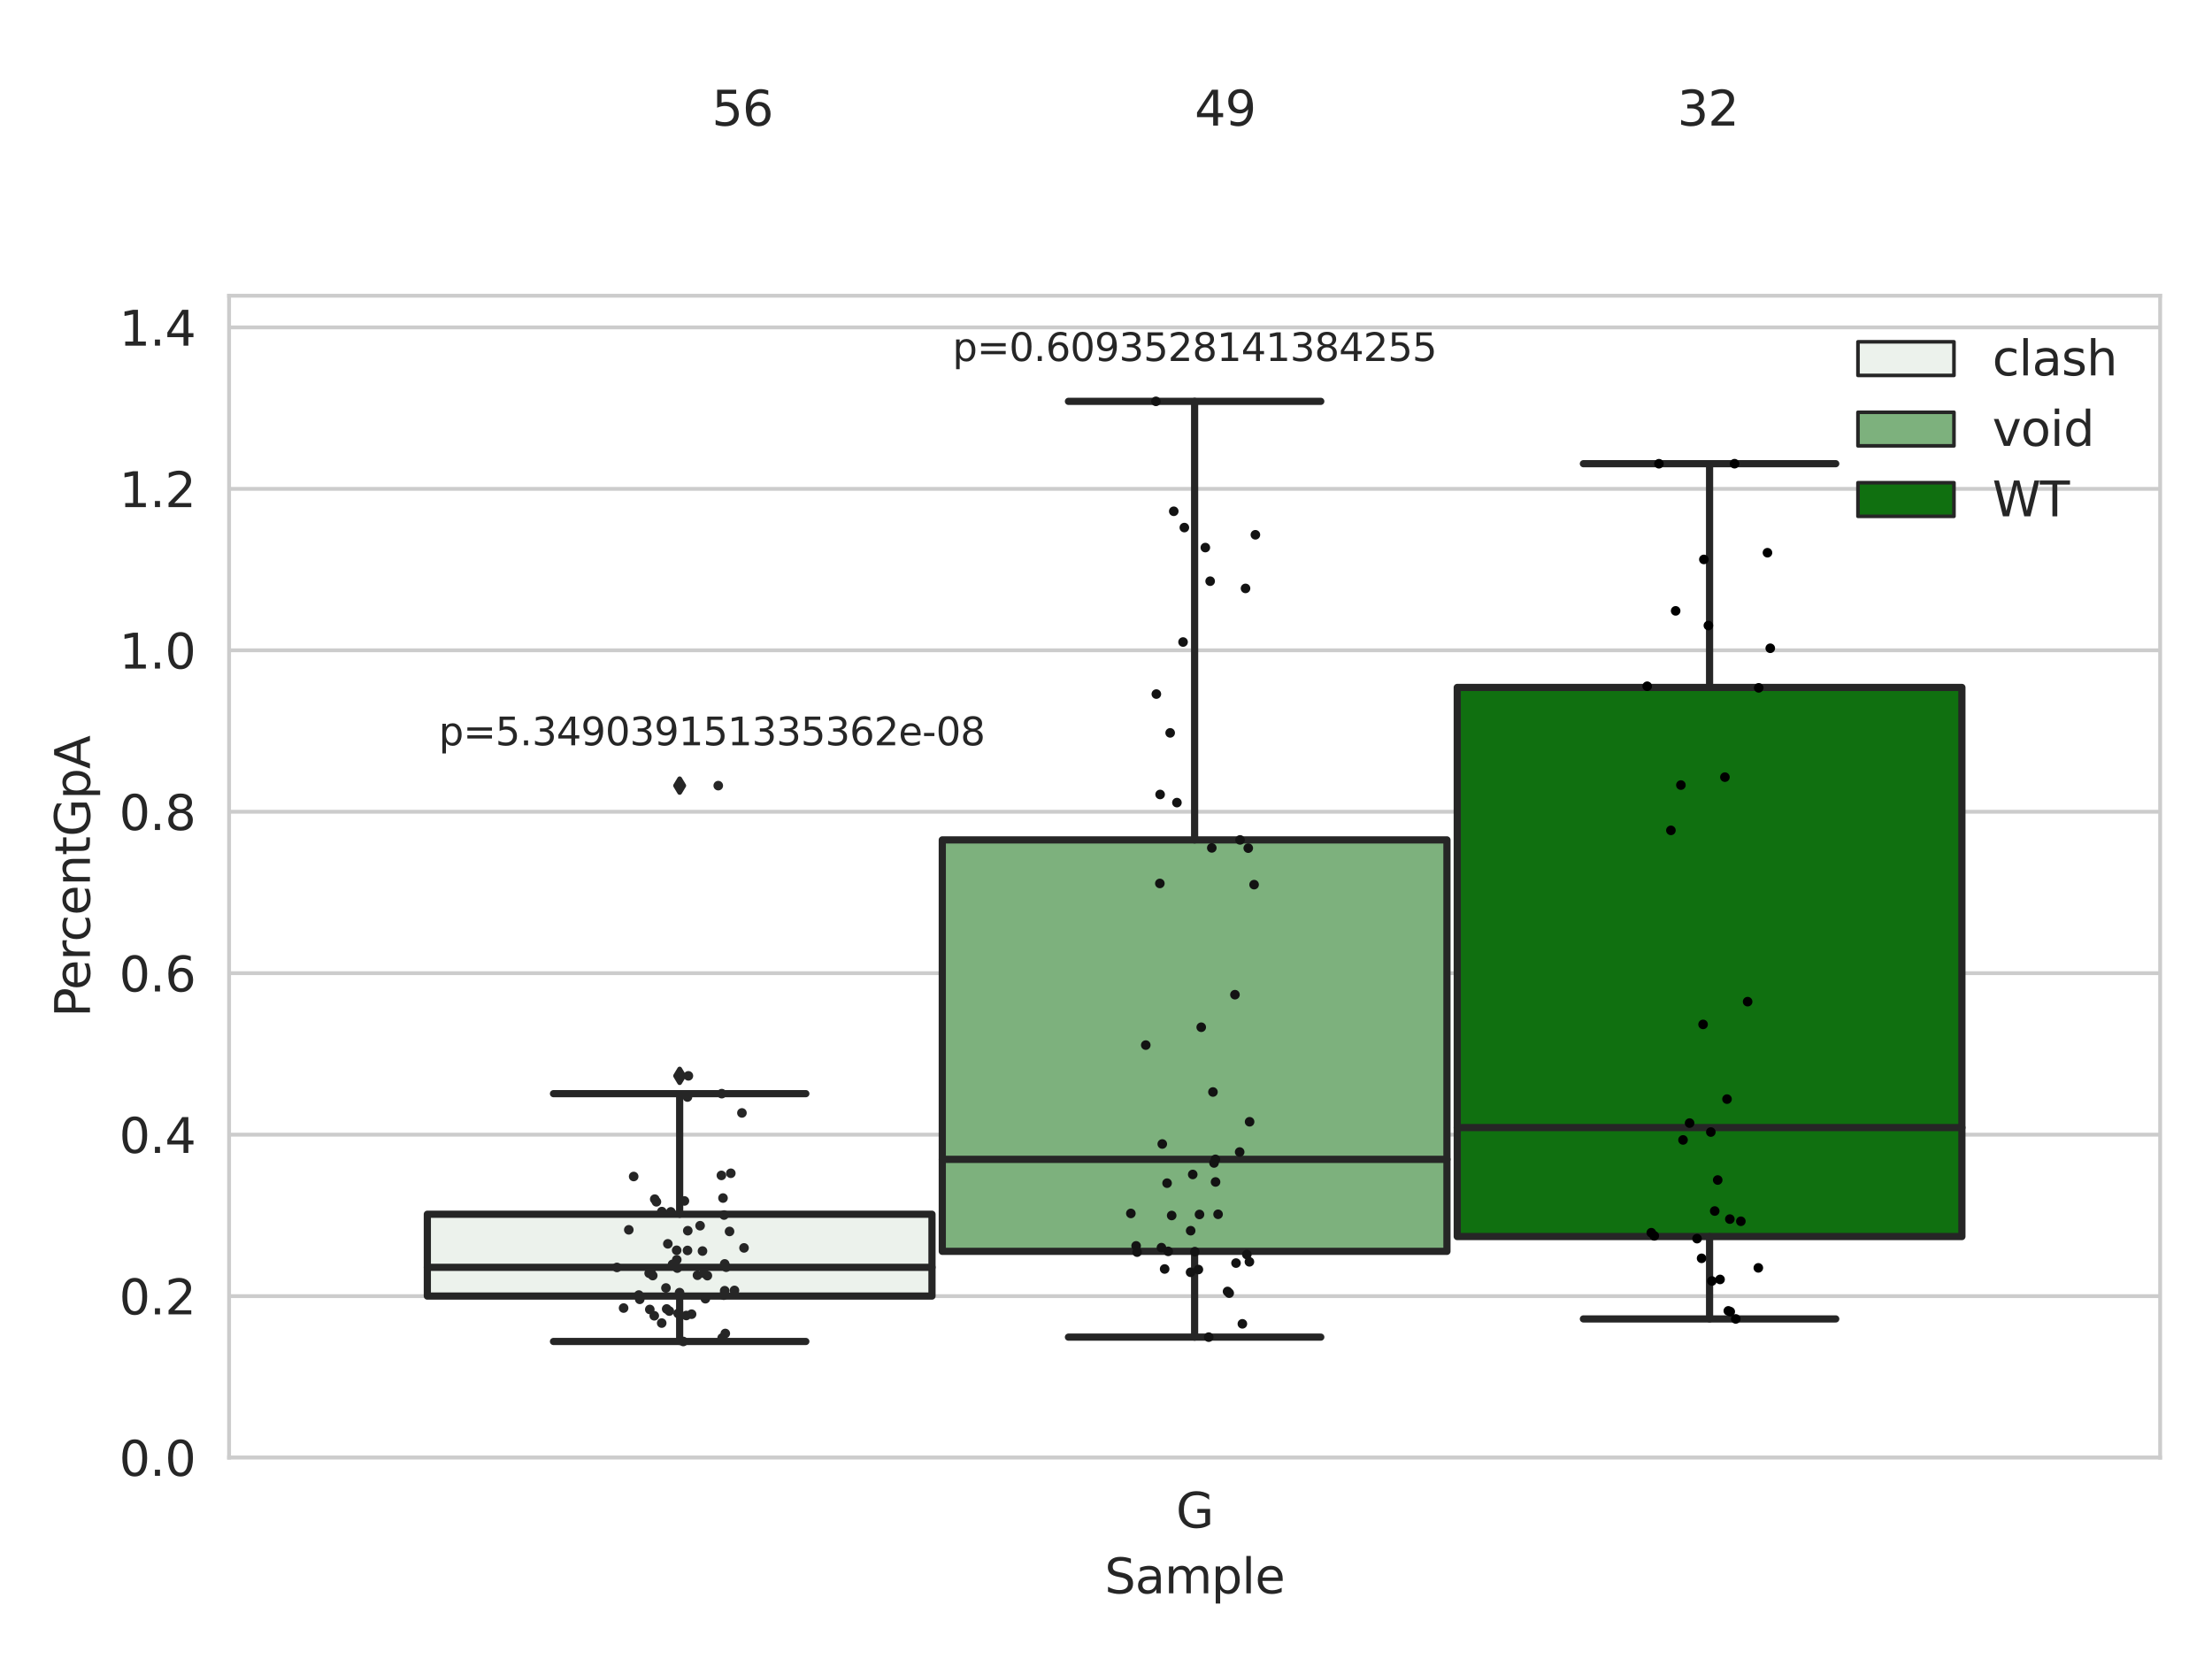 <?xml version="1.0" encoding="utf-8" standalone="no"?>
<!DOCTYPE svg PUBLIC "-//W3C//DTD SVG 1.1//EN"
  "http://www.w3.org/Graphics/SVG/1.1/DTD/svg11.dtd">
<svg xmlns:xlink="http://www.w3.org/1999/xlink" width="460.8pt" height="345.6pt" viewBox="0 0 460.8 345.6" xmlns="http://www.w3.org/2000/svg" version="1.1">
 <defs>
  <style type="text/css">*{stroke-linejoin: round; stroke-linecap: butt}</style>
 </defs>
 <g id="figure_1">
  <g id="patch_1">
   <path d="M 0 345.6 
L 460.8 345.6 
L 460.8 0 
L 0 0 
z
" style="fill: #ffffff"/>
  </g>
  <g id="axes_1">
   <g id="patch_2">
    <path d="M 47.72 303.64 
L 450 303.64 
L 450 61.606 
L 47.72 61.606 
z
" style="fill: #ffffff"/>
   </g>
   <g id="matplotlib.axis_1">
    <g id="xtick_1">
     <g id="text_1">
      <!-- G -->
      <g style="fill: #262626" transform="translate(244.986 318.238)scale(0.1 -0.1)">
       <defs>
        <path id="DejaVuSans-47" d="M 3809 666 
L 3809 1919 
L 2778 1919 
L 2778 2438 
L 4434 2438 
L 4434 434 
Q 4069 175 3628 42 
Q 3188 -91 2688 -91 
Q 1594 -91 976 548 
Q 359 1188 359 2328 
Q 359 3472 976 4111 
Q 1594 4750 2688 4750 
Q 3144 4750 3555 4637 
Q 3966 4525 4313 4306 
L 4313 3634 
Q 3963 3931 3569 4081 
Q 3175 4231 2741 4231 
Q 1884 4231 1454 3753 
Q 1025 3275 1025 2328 
Q 1025 1384 1454 906 
Q 1884 428 2741 428 
Q 3075 428 3337 486 
Q 3600 544 3809 666 
z
" transform="scale(0.016)"/>
       </defs>
       <use xlink:href="#DejaVuSans-47"/>
      </g>
     </g>
    </g>
    <g id="text_2">
     <!-- Sample -->
     <g style="fill: #262626" transform="translate(230.112 331.917)scale(0.1 -0.1)">
      <defs>
       <path id="DejaVuSans-53" d="M 3425 4513 
L 3425 3897 
Q 3066 4069 2747 4153 
Q 2428 4238 2131 4238 
Q 1616 4238 1336 4038 
Q 1056 3838 1056 3469 
Q 1056 3159 1242 3001 
Q 1428 2844 1947 2747 
L 2328 2669 
Q 3034 2534 3370 2195 
Q 3706 1856 3706 1288 
Q 3706 609 3251 259 
Q 2797 -91 1919 -91 
Q 1588 -91 1214 -16 
Q 841 59 441 206 
L 441 856 
Q 825 641 1194 531 
Q 1563 422 1919 422 
Q 2459 422 2753 634 
Q 3047 847 3047 1241 
Q 3047 1584 2836 1778 
Q 2625 1972 2144 2069 
L 1759 2144 
Q 1053 2284 737 2584 
Q 422 2884 422 3419 
Q 422 4038 858 4394 
Q 1294 4750 2059 4750 
Q 2388 4750 2728 4690 
Q 3069 4631 3425 4513 
z
" transform="scale(0.016)"/>
       <path id="DejaVuSans-61" d="M 2194 1759 
Q 1497 1759 1228 1600 
Q 959 1441 959 1056 
Q 959 750 1161 570 
Q 1363 391 1709 391 
Q 2188 391 2477 730 
Q 2766 1069 2766 1631 
L 2766 1759 
L 2194 1759 
z
M 3341 1997 
L 3341 0 
L 2766 0 
L 2766 531 
Q 2569 213 2275 61 
Q 1981 -91 1556 -91 
Q 1019 -91 701 211 
Q 384 513 384 1019 
Q 384 1609 779 1909 
Q 1175 2209 1959 2209 
L 2766 2209 
L 2766 2266 
Q 2766 2663 2505 2880 
Q 2244 3097 1772 3097 
Q 1472 3097 1187 3025 
Q 903 2953 641 2809 
L 641 3341 
Q 956 3463 1253 3523 
Q 1550 3584 1831 3584 
Q 2591 3584 2966 3190 
Q 3341 2797 3341 1997 
z
" transform="scale(0.016)"/>
       <path id="DejaVuSans-6d" d="M 3328 2828 
Q 3544 3216 3844 3400 
Q 4144 3584 4550 3584 
Q 5097 3584 5394 3201 
Q 5691 2819 5691 2113 
L 5691 0 
L 5113 0 
L 5113 2094 
Q 5113 2597 4934 2840 
Q 4756 3084 4391 3084 
Q 3944 3084 3684 2787 
Q 3425 2491 3425 1978 
L 3425 0 
L 2847 0 
L 2847 2094 
Q 2847 2600 2669 2842 
Q 2491 3084 2119 3084 
Q 1678 3084 1418 2786 
Q 1159 2488 1159 1978 
L 1159 0 
L 581 0 
L 581 3500 
L 1159 3500 
L 1159 2956 
Q 1356 3278 1631 3431 
Q 1906 3584 2284 3584 
Q 2666 3584 2933 3390 
Q 3200 3197 3328 2828 
z
" transform="scale(0.016)"/>
       <path id="DejaVuSans-70" d="M 1159 525 
L 1159 -1331 
L 581 -1331 
L 581 3500 
L 1159 3500 
L 1159 2969 
Q 1341 3281 1617 3432 
Q 1894 3584 2278 3584 
Q 2916 3584 3314 3078 
Q 3713 2572 3713 1747 
Q 3713 922 3314 415 
Q 2916 -91 2278 -91 
Q 1894 -91 1617 61 
Q 1341 213 1159 525 
z
M 3116 1747 
Q 3116 2381 2855 2742 
Q 2594 3103 2138 3103 
Q 1681 3103 1420 2742 
Q 1159 2381 1159 1747 
Q 1159 1113 1420 752 
Q 1681 391 2138 391 
Q 2594 391 2855 752 
Q 3116 1113 3116 1747 
z
" transform="scale(0.016)"/>
       <path id="DejaVuSans-6c" d="M 603 4863 
L 1178 4863 
L 1178 0 
L 603 0 
L 603 4863 
z
" transform="scale(0.016)"/>
       <path id="DejaVuSans-65" d="M 3597 1894 
L 3597 1613 
L 953 1613 
Q 991 1019 1311 708 
Q 1631 397 2203 397 
Q 2534 397 2845 478 
Q 3156 559 3463 722 
L 3463 178 
Q 3153 47 2828 -22 
Q 2503 -91 2169 -91 
Q 1331 -91 842 396 
Q 353 884 353 1716 
Q 353 2575 817 3079 
Q 1281 3584 2069 3584 
Q 2775 3584 3186 3129 
Q 3597 2675 3597 1894 
z
M 3022 2063 
Q 3016 2534 2758 2815 
Q 2500 3097 2075 3097 
Q 1594 3097 1305 2825 
Q 1016 2553 972 2059 
L 3022 2063 
z
" transform="scale(0.016)"/>
      </defs>
      <use xlink:href="#DejaVuSans-53"/>
      <use xlink:href="#DejaVuSans-61" x="63.477"/>
      <use xlink:href="#DejaVuSans-6d" x="124.756"/>
      <use xlink:href="#DejaVuSans-70" x="222.168"/>
      <use xlink:href="#DejaVuSans-6c" x="285.645"/>
      <use xlink:href="#DejaVuSans-65" x="313.428"/>
     </g>
    </g>
   </g>
   <g id="matplotlib.axis_2">
    <g id="ytick_1">
     <g id="line2d_1">
      <path d="M 47.72 303.64 
L 450 303.64 
" clip-path="url(#p3fff575a6a)" style="fill: none; stroke: #cccccc; stroke-width: 0.8; stroke-linecap: round"/>
     </g>
     <g id="text_3">
      <!-- 0.0 -->
      <g style="fill: #262626" transform="translate(24.817 307.439)scale(0.1 -0.1)">
       <defs>
        <path id="DejaVuSans-30" d="M 2034 4250 
Q 1547 4250 1301 3770 
Q 1056 3291 1056 2328 
Q 1056 1369 1301 889 
Q 1547 409 2034 409 
Q 2525 409 2770 889 
Q 3016 1369 3016 2328 
Q 3016 3291 2770 3770 
Q 2525 4250 2034 4250 
z
M 2034 4750 
Q 2819 4750 3233 4129 
Q 3647 3509 3647 2328 
Q 3647 1150 3233 529 
Q 2819 -91 2034 -91 
Q 1250 -91 836 529 
Q 422 1150 422 2328 
Q 422 3509 836 4129 
Q 1250 4750 2034 4750 
z
" transform="scale(0.016)"/>
        <path id="DejaVuSans-2e" d="M 684 794 
L 1344 794 
L 1344 0 
L 684 0 
L 684 794 
z
" transform="scale(0.016)"/>
       </defs>
       <use xlink:href="#DejaVuSans-30"/>
       <use xlink:href="#DejaVuSans-2e" x="63.623"/>
       <use xlink:href="#DejaVuSans-30" x="95.41"/>
      </g>
     </g>
    </g>
    <g id="ytick_2">
     <g id="line2d_2">
      <path d="M 47.72 270.006 
L 450 270.006 
" clip-path="url(#p3fff575a6a)" style="fill: none; stroke: #cccccc; stroke-width: 0.8; stroke-linecap: round"/>
     </g>
     <g id="text_4">
      <!-- 0.2 -->
      <g style="fill: #262626" transform="translate(24.817 273.805)scale(0.1 -0.1)">
       <defs>
        <path id="DejaVuSans-32" d="M 1228 531 
L 3431 531 
L 3431 0 
L 469 0 
L 469 531 
Q 828 903 1448 1529 
Q 2069 2156 2228 2338 
Q 2531 2678 2651 2914 
Q 2772 3150 2772 3378 
Q 2772 3750 2511 3984 
Q 2250 4219 1831 4219 
Q 1534 4219 1204 4116 
Q 875 4013 500 3803 
L 500 4441 
Q 881 4594 1212 4672 
Q 1544 4750 1819 4750 
Q 2544 4750 2975 4387 
Q 3406 4025 3406 3419 
Q 3406 3131 3298 2873 
Q 3191 2616 2906 2266 
Q 2828 2175 2409 1742 
Q 1991 1309 1228 531 
z
" transform="scale(0.016)"/>
       </defs>
       <use xlink:href="#DejaVuSans-30"/>
       <use xlink:href="#DejaVuSans-2e" x="63.623"/>
       <use xlink:href="#DejaVuSans-32" x="95.41"/>
      </g>
     </g>
    </g>
    <g id="ytick_3">
     <g id="line2d_3">
      <path d="M 47.72 236.372 
L 450 236.372 
" clip-path="url(#p3fff575a6a)" style="fill: none; stroke: #cccccc; stroke-width: 0.8; stroke-linecap: round"/>
     </g>
     <g id="text_5">
      <!-- 0.4 -->
      <g style="fill: #262626" transform="translate(24.817 240.171)scale(0.1 -0.1)">
       <defs>
        <path id="DejaVuSans-34" d="M 2419 4116 
L 825 1625 
L 2419 1625 
L 2419 4116 
z
M 2253 4666 
L 3047 4666 
L 3047 1625 
L 3713 1625 
L 3713 1100 
L 3047 1100 
L 3047 0 
L 2419 0 
L 2419 1100 
L 313 1100 
L 313 1709 
L 2253 4666 
z
" transform="scale(0.016)"/>
       </defs>
       <use xlink:href="#DejaVuSans-30"/>
       <use xlink:href="#DejaVuSans-2e" x="63.623"/>
       <use xlink:href="#DejaVuSans-34" x="95.41"/>
      </g>
     </g>
    </g>
    <g id="ytick_4">
     <g id="line2d_4">
      <path d="M 47.72 202.738 
L 450 202.738 
" clip-path="url(#p3fff575a6a)" style="fill: none; stroke: #cccccc; stroke-width: 0.8; stroke-linecap: round"/>
     </g>
     <g id="text_6">
      <!-- 0.6 -->
      <g style="fill: #262626" transform="translate(24.817 206.538)scale(0.1 -0.1)">
       <defs>
        <path id="DejaVuSans-36" d="M 2113 2584 
Q 1688 2584 1439 2293 
Q 1191 2003 1191 1497 
Q 1191 994 1439 701 
Q 1688 409 2113 409 
Q 2538 409 2786 701 
Q 3034 994 3034 1497 
Q 3034 2003 2786 2293 
Q 2538 2584 2113 2584 
z
M 3366 4563 
L 3366 3988 
Q 3128 4100 2886 4159 
Q 2644 4219 2406 4219 
Q 1781 4219 1451 3797 
Q 1122 3375 1075 2522 
Q 1259 2794 1537 2939 
Q 1816 3084 2150 3084 
Q 2853 3084 3261 2657 
Q 3669 2231 3669 1497 
Q 3669 778 3244 343 
Q 2819 -91 2113 -91 
Q 1303 -91 875 529 
Q 447 1150 447 2328 
Q 447 3434 972 4092 
Q 1497 4750 2381 4750 
Q 2619 4750 2861 4703 
Q 3103 4656 3366 4563 
z
" transform="scale(0.016)"/>
       </defs>
       <use xlink:href="#DejaVuSans-30"/>
       <use xlink:href="#DejaVuSans-2e" x="63.623"/>
       <use xlink:href="#DejaVuSans-36" x="95.41"/>
      </g>
     </g>
    </g>
    <g id="ytick_5">
     <g id="line2d_5">
      <path d="M 47.72 169.105 
L 450 169.105 
" clip-path="url(#p3fff575a6a)" style="fill: none; stroke: #cccccc; stroke-width: 0.8; stroke-linecap: round"/>
     </g>
     <g id="text_7">
      <!-- 0.8 -->
      <g style="fill: #262626" transform="translate(24.817 172.904)scale(0.1 -0.1)">
       <defs>
        <path id="DejaVuSans-38" d="M 2034 2216 
Q 1584 2216 1326 1975 
Q 1069 1734 1069 1313 
Q 1069 891 1326 650 
Q 1584 409 2034 409 
Q 2484 409 2743 651 
Q 3003 894 3003 1313 
Q 3003 1734 2745 1975 
Q 2488 2216 2034 2216 
z
M 1403 2484 
Q 997 2584 770 2862 
Q 544 3141 544 3541 
Q 544 4100 942 4425 
Q 1341 4750 2034 4750 
Q 2731 4750 3128 4425 
Q 3525 4100 3525 3541 
Q 3525 3141 3298 2862 
Q 3072 2584 2669 2484 
Q 3125 2378 3379 2068 
Q 3634 1759 3634 1313 
Q 3634 634 3220 271 
Q 2806 -91 2034 -91 
Q 1263 -91 848 271 
Q 434 634 434 1313 
Q 434 1759 690 2068 
Q 947 2378 1403 2484 
z
M 1172 3481 
Q 1172 3119 1398 2916 
Q 1625 2713 2034 2713 
Q 2441 2713 2670 2916 
Q 2900 3119 2900 3481 
Q 2900 3844 2670 4047 
Q 2441 4250 2034 4250 
Q 1625 4250 1398 4047 
Q 1172 3844 1172 3481 
z
" transform="scale(0.016)"/>
       </defs>
       <use xlink:href="#DejaVuSans-30"/>
       <use xlink:href="#DejaVuSans-2e" x="63.623"/>
       <use xlink:href="#DejaVuSans-38" x="95.41"/>
      </g>
     </g>
    </g>
    <g id="ytick_6">
     <g id="line2d_6">
      <path d="M 47.72 135.471 
L 450 135.471 
" clip-path="url(#p3fff575a6a)" style="fill: none; stroke: #cccccc; stroke-width: 0.8; stroke-linecap: round"/>
     </g>
     <g id="text_8">
      <!-- 1.0 -->
      <g style="fill: #262626" transform="translate(24.817 139.27)scale(0.1 -0.1)">
       <defs>
        <path id="DejaVuSans-31" d="M 794 531 
L 1825 531 
L 1825 4091 
L 703 3866 
L 703 4441 
L 1819 4666 
L 2450 4666 
L 2450 531 
L 3481 531 
L 3481 0 
L 794 0 
L 794 531 
z
" transform="scale(0.016)"/>
       </defs>
       <use xlink:href="#DejaVuSans-31"/>
       <use xlink:href="#DejaVuSans-2e" x="63.623"/>
       <use xlink:href="#DejaVuSans-30" x="95.41"/>
      </g>
     </g>
    </g>
    <g id="ytick_7">
     <g id="line2d_7">
      <path d="M 47.72 101.837 
L 450 101.837 
" clip-path="url(#p3fff575a6a)" style="fill: none; stroke: #cccccc; stroke-width: 0.8; stroke-linecap: round"/>
     </g>
     <g id="text_9">
      <!-- 1.2 -->
      <g style="fill: #262626" transform="translate(24.817 105.636)scale(0.1 -0.1)">
       <use xlink:href="#DejaVuSans-31"/>
       <use xlink:href="#DejaVuSans-2e" x="63.623"/>
       <use xlink:href="#DejaVuSans-32" x="95.41"/>
      </g>
     </g>
    </g>
    <g id="ytick_8">
     <g id="line2d_8">
      <path d="M 47.72 68.203 
L 450 68.203 
" clip-path="url(#p3fff575a6a)" style="fill: none; stroke: #cccccc; stroke-width: 0.8; stroke-linecap: round"/>
     </g>
     <g id="text_10">
      <!-- 1.4 -->
      <g style="fill: #262626" transform="translate(24.817 72.002)scale(0.1 -0.1)">
       <use xlink:href="#DejaVuSans-31"/>
       <use xlink:href="#DejaVuSans-2e" x="63.623"/>
       <use xlink:href="#DejaVuSans-34" x="95.41"/>
      </g>
     </g>
    </g>
    <g id="text_11">
     <!-- PercentGpA -->
     <g style="fill: #262626" transform="translate(18.737 211.9)rotate(-90)scale(0.1 -0.1)">
      <defs>
       <path id="DejaVuSans-50" d="M 1259 4147 
L 1259 2394 
L 2053 2394 
Q 2494 2394 2734 2622 
Q 2975 2850 2975 3272 
Q 2975 3691 2734 3919 
Q 2494 4147 2053 4147 
L 1259 4147 
z
M 628 4666 
L 2053 4666 
Q 2838 4666 3239 4311 
Q 3641 3956 3641 3272 
Q 3641 2581 3239 2228 
Q 2838 1875 2053 1875 
L 1259 1875 
L 1259 0 
L 628 0 
L 628 4666 
z
" transform="scale(0.016)"/>
       <path id="DejaVuSans-72" d="M 2631 2963 
Q 2534 3019 2420 3045 
Q 2306 3072 2169 3072 
Q 1681 3072 1420 2755 
Q 1159 2438 1159 1844 
L 1159 0 
L 581 0 
L 581 3500 
L 1159 3500 
L 1159 2956 
Q 1341 3275 1631 3429 
Q 1922 3584 2338 3584 
Q 2397 3584 2469 3576 
Q 2541 3569 2628 3553 
L 2631 2963 
z
" transform="scale(0.016)"/>
       <path id="DejaVuSans-63" d="M 3122 3366 
L 3122 2828 
Q 2878 2963 2633 3030 
Q 2388 3097 2138 3097 
Q 1578 3097 1268 2742 
Q 959 2388 959 1747 
Q 959 1106 1268 751 
Q 1578 397 2138 397 
Q 2388 397 2633 464 
Q 2878 531 3122 666 
L 3122 134 
Q 2881 22 2623 -34 
Q 2366 -91 2075 -91 
Q 1284 -91 818 406 
Q 353 903 353 1747 
Q 353 2603 823 3093 
Q 1294 3584 2113 3584 
Q 2378 3584 2631 3529 
Q 2884 3475 3122 3366 
z
" transform="scale(0.016)"/>
       <path id="DejaVuSans-6e" d="M 3513 2113 
L 3513 0 
L 2938 0 
L 2938 2094 
Q 2938 2591 2744 2837 
Q 2550 3084 2163 3084 
Q 1697 3084 1428 2787 
Q 1159 2491 1159 1978 
L 1159 0 
L 581 0 
L 581 3500 
L 1159 3500 
L 1159 2956 
Q 1366 3272 1645 3428 
Q 1925 3584 2291 3584 
Q 2894 3584 3203 3211 
Q 3513 2838 3513 2113 
z
" transform="scale(0.016)"/>
       <path id="DejaVuSans-74" d="M 1172 4494 
L 1172 3500 
L 2356 3500 
L 2356 3053 
L 1172 3053 
L 1172 1153 
Q 1172 725 1289 603 
Q 1406 481 1766 481 
L 2356 481 
L 2356 0 
L 1766 0 
Q 1100 0 847 248 
Q 594 497 594 1153 
L 594 3053 
L 172 3053 
L 172 3500 
L 594 3500 
L 594 4494 
L 1172 4494 
z
" transform="scale(0.016)"/>
       <path id="DejaVuSans-41" d="M 2188 4044 
L 1331 1722 
L 3047 1722 
L 2188 4044 
z
M 1831 4666 
L 2547 4666 
L 4325 0 
L 3669 0 
L 3244 1197 
L 1141 1197 
L 716 0 
L 50 0 
L 1831 4666 
z
" transform="scale(0.016)"/>
      </defs>
      <use xlink:href="#DejaVuSans-50"/>
      <use xlink:href="#DejaVuSans-65" x="56.678"/>
      <use xlink:href="#DejaVuSans-72" x="118.201"/>
      <use xlink:href="#DejaVuSans-63" x="157.064"/>
      <use xlink:href="#DejaVuSans-65" x="212.045"/>
      <use xlink:href="#DejaVuSans-6e" x="273.568"/>
      <use xlink:href="#DejaVuSans-74" x="336.947"/>
      <use xlink:href="#DejaVuSans-47" x="376.156"/>
      <use xlink:href="#DejaVuSans-70" x="453.646"/>
      <use xlink:href="#DejaVuSans-41" x="517.123"/>
     </g>
    </g>
   </g>
   <g id="patch_3">
    <path d="M 89.021 269.995 
L 194.15 269.995 
L 194.15 252.949 
L 89.021 252.949 
L 89.021 269.995 
z
" clip-path="url(#p3fff575a6a)" style="fill: #ecf2ec; stroke: #262626; stroke-width: 1.5; stroke-linejoin: miter"/>
   </g>
   <g id="patch_4">
    <path d="M 196.295 260.68 
L 301.425 260.68 
L 301.425 174.968 
L 196.295 174.968 
L 196.295 260.68 
z
" clip-path="url(#p3fff575a6a)" style="fill: #7db17d; stroke: #262626; stroke-width: 1.5; stroke-linejoin: miter"/>
   </g>
   <g id="patch_5">
    <path d="M 303.57 257.595 
L 408.699 257.595 
L 408.699 143.206 
L 303.57 143.206 
L 303.57 257.595 
z
" clip-path="url(#p3fff575a6a)" style="fill: #107010; stroke: #262626; stroke-width: 1.5; stroke-linejoin: miter"/>
   </g>
   <g id="patch_6">
    <path d="M 248.86 303.64 
L 248.86 303.64 
L 248.86 303.64 
L 248.86 303.64 
z
" clip-path="url(#p3fff575a6a)" style="fill: #ecf2ec; stroke: #262626; stroke-width: 0.75; stroke-linejoin: miter"/>
   </g>
   <g id="patch_7">
    <path d="M 248.86 303.64 
L 248.86 303.64 
L 248.86 303.64 
L 248.86 303.64 
z
" clip-path="url(#p3fff575a6a)" style="fill: #7db17d; stroke: #262626; stroke-width: 0.75; stroke-linejoin: miter"/>
   </g>
   <g id="patch_8">
    <path d="M 248.86 303.64 
L 248.86 303.64 
L 248.86 303.64 
L 248.86 303.64 
z
" clip-path="url(#p3fff575a6a)" style="fill: #107010; stroke: #262626; stroke-width: 0.75; stroke-linejoin: miter"/>
   </g>
   <g id="PathCollection_1"/>
   <g id="PathCollection_2"/>
   <g id="PathCollection_3"/>
   <g id="line2d_9">
    <path d="M 141.585 269.995 
L 141.585 279.453 
" clip-path="url(#p3fff575a6a)" style="fill: none; stroke: #262626; stroke-width: 1.5; stroke-linecap: round"/>
   </g>
   <g id="line2d_10">
    <path d="M 141.585 252.949 
L 141.585 227.83 
" clip-path="url(#p3fff575a6a)" style="fill: none; stroke: #262626; stroke-width: 1.5; stroke-linecap: round"/>
   </g>
   <g id="line2d_11">
    <path d="M 115.303 279.453 
L 167.868 279.453 
" clip-path="url(#p3fff575a6a)" style="fill: none; stroke: #262626; stroke-width: 1.5; stroke-linecap: round"/>
   </g>
   <g id="line2d_12">
    <path d="M 115.303 227.83 
L 167.868 227.83 
" clip-path="url(#p3fff575a6a)" style="fill: none; stroke: #262626; stroke-width: 1.5; stroke-linecap: round"/>
   </g>
   <g id="line2d_13">
    <defs>
     <path id="m06d47a89a7" d="M -0 1.414 
L 0.849 0 
L 0 -1.414 
L -0.849 -0 
z
" style="stroke: #262626; stroke-linejoin: miter"/>
    </defs>
    <g clip-path="url(#p3fff575a6a)">
     <use xlink:href="#m06d47a89a7" x="141.585" y="163.661" style="fill: #262626; stroke: #262626; stroke-linejoin: miter"/>
     <use xlink:href="#m06d47a89a7" x="141.585" y="224.119" style="fill: #262626; stroke: #262626; stroke-linejoin: miter"/>
    </g>
   </g>
   <g id="line2d_14">
    <path d="M 248.86 260.68 
L 248.86 278.548 
" clip-path="url(#p3fff575a6a)" style="fill: none; stroke: #262626; stroke-width: 1.5; stroke-linecap: round"/>
   </g>
   <g id="line2d_15">
    <path d="M 248.86 174.968 
L 248.86 83.609 
" clip-path="url(#p3fff575a6a)" style="fill: none; stroke: #262626; stroke-width: 1.5; stroke-linecap: round"/>
   </g>
   <g id="line2d_16">
    <path d="M 222.578 278.548 
L 275.142 278.548 
" clip-path="url(#p3fff575a6a)" style="fill: none; stroke: #262626; stroke-width: 1.5; stroke-linecap: round"/>
   </g>
   <g id="line2d_17">
    <path d="M 222.578 83.609 
L 275.142 83.609 
" clip-path="url(#p3fff575a6a)" style="fill: none; stroke: #262626; stroke-width: 1.5; stroke-linecap: round"/>
   </g>
   <g id="line2d_18"/>
   <g id="line2d_19">
    <path d="M 356.135 257.595 
L 356.135 274.755 
" clip-path="url(#p3fff575a6a)" style="fill: none; stroke: #262626; stroke-width: 1.5; stroke-linecap: round"/>
   </g>
   <g id="line2d_20">
    <path d="M 356.135 143.206 
L 356.135 96.597 
" clip-path="url(#p3fff575a6a)" style="fill: none; stroke: #262626; stroke-width: 1.5; stroke-linecap: round"/>
   </g>
   <g id="line2d_21">
    <path d="M 329.852 274.755 
L 382.417 274.755 
" clip-path="url(#p3fff575a6a)" style="fill: none; stroke: #262626; stroke-width: 1.5; stroke-linecap: round"/>
   </g>
   <g id="line2d_22">
    <path d="M 329.852 96.597 
L 382.417 96.597 
" clip-path="url(#p3fff575a6a)" style="fill: none; stroke: #262626; stroke-width: 1.5; stroke-linecap: round"/>
   </g>
   <g id="line2d_23"/>
   <g id="line2d_24">
    <path d="M 89.021 264.005 
L 194.15 264.005 
" clip-path="url(#p3fff575a6a)" style="fill: none; stroke: #262626; stroke-width: 1.5; stroke-linecap: round"/>
   </g>
   <g id="line2d_25">
    <path d="M 196.295 241.514 
L 301.425 241.514 
" clip-path="url(#p3fff575a6a)" style="fill: none; stroke: #262626; stroke-width: 1.5; stroke-linecap: round"/>
   </g>
   <g id="line2d_26">
    <path d="M 303.57 234.893 
L 408.699 234.893 
" clip-path="url(#p3fff575a6a)" style="fill: none; stroke: #262626; stroke-width: 1.5; stroke-linecap: round"/>
   </g>
   <g id="patch_9">
    <path d="M 47.72 303.64 
L 47.72 61.606 
" style="fill: none; stroke: #cccccc; stroke-width: 0.8; stroke-linejoin: miter; stroke-linecap: square"/>
   </g>
   <g id="patch_10">
    <path d="M 450 303.64 
L 450 61.606 
" style="fill: none; stroke: #cccccc; stroke-width: 0.8; stroke-linejoin: miter; stroke-linecap: square"/>
   </g>
   <g id="patch_11">
    <path d="M 47.72 303.64 
L 450 303.64 
" style="fill: none; stroke: #cccccc; stroke-width: 0.8; stroke-linejoin: miter; stroke-linecap: square"/>
   </g>
   <g id="patch_12">
    <path d="M 47.72 61.606 
L 450 61.606 
" style="fill: none; stroke: #cccccc; stroke-width: 0.8; stroke-linejoin: miter; stroke-linecap: square"/>
   </g>
   <g id="PathCollection_4">
    <defs>
     <path id="C0_0_dea2ef649a" d="M 0 1 
C 0.265 1 0.52 0.895 0.707 0.707 
C 0.895 0.52 1 0.265 1 -0 
C 1 -0.265 0.895 -0.52 0.707 -0.707 
C 0.52 -0.895 0.265 -1 0 -1 
C -0.265 -1 -0.52 -0.895 -0.707 -0.707 
C -0.895 -0.52 -1 -0.265 -1 0 
C -1 0.265 -0.895 0.52 -0.707 0.707 
C -0.52 0.895 -0.265 1 0 1 
z
"/>
    </defs>
    <g clip-path="url(#p3fff575a6a)">
     <use xlink:href="#C0_0_dea2ef649a" x="135.366" y="272.783" style="fill: #262626"/>
    </g>
    <g clip-path="url(#p3fff575a6a)">
     <use xlink:href="#C0_0_dea2ef649a" x="133.081" y="269.78" style="fill: #262626"/>
    </g>
    <g clip-path="url(#p3fff575a6a)">
     <use xlink:href="#C0_0_dea2ef649a" x="142.579" y="250.179" style="fill: #262626"/>
    </g>
    <g clip-path="url(#p3fff575a6a)">
     <use xlink:href="#C0_0_dea2ef649a" x="151.092" y="277.786" style="fill: #262626"/>
    </g>
    <g clip-path="url(#p3fff575a6a)">
     <use xlink:href="#C0_0_dea2ef649a" x="137.87" y="252.398" style="fill: #262626"/>
    </g>
    <g clip-path="url(#p3fff575a6a)">
     <use xlink:href="#C0_0_dea2ef649a" x="143.277" y="256.377" style="fill: #262626"/>
    </g>
    <g clip-path="url(#p3fff575a6a)">
     <use xlink:href="#C0_0_dea2ef649a" x="151.976" y="256.534" style="fill: #262626"/>
    </g>
    <g clip-path="url(#p3fff575a6a)">
     <use xlink:href="#C0_0_dea2ef649a" x="144.071" y="273.77" style="fill: #262626"/>
    </g>
    <g clip-path="url(#p3fff575a6a)">
     <use xlink:href="#C0_0_dea2ef649a" x="147.361" y="265.745" style="fill: #262626"/>
    </g>
    <g clip-path="url(#p3fff575a6a)">
     <use xlink:href="#C0_0_dea2ef649a" x="143.211" y="228.531" style="fill: #262626"/>
    </g>
    <g clip-path="url(#p3fff575a6a)">
     <use xlink:href="#C0_0_dea2ef649a" x="142.342" y="279.453" style="fill: #262626"/>
    </g>
    <g clip-path="url(#p3fff575a6a)">
     <use xlink:href="#C0_0_dea2ef649a" x="145.843" y="255.338" style="fill: #262626"/>
    </g>
    <g clip-path="url(#p3fff575a6a)">
     <use xlink:href="#C0_0_dea2ef649a" x="140.983" y="262.43" style="fill: #262626"/>
    </g>
    <g clip-path="url(#p3fff575a6a)">
     <use xlink:href="#C0_0_dea2ef649a" x="150.353" y="227.83" style="fill: #262626"/>
    </g>
    <g clip-path="url(#p3fff575a6a)">
     <use xlink:href="#C0_0_dea2ef649a" x="137.845" y="275.621" style="fill: #262626"/>
    </g>
    <g clip-path="url(#p3fff575a6a)">
     <use xlink:href="#C0_0_dea2ef649a" x="150.436" y="278.721" style="fill: #262626"/>
    </g>
    <g clip-path="url(#p3fff575a6a)">
     <use xlink:href="#C0_0_dea2ef649a" x="150.963" y="268.877" style="fill: #262626"/>
    </g>
    <g clip-path="url(#p3fff575a6a)">
     <use xlink:href="#C0_0_dea2ef649a" x="135.979" y="265.725" style="fill: #262626"/>
    </g>
    <g clip-path="url(#p3fff575a6a)">
     <use xlink:href="#C0_0_dea2ef649a" x="139.434" y="273.121" style="fill: #262626"/>
    </g>
    <g clip-path="url(#p3fff575a6a)">
     <use xlink:href="#C0_0_dea2ef649a" x="153.003" y="268.816" style="fill: #262626"/>
    </g>
    <g clip-path="url(#p3fff575a6a)">
     <use xlink:href="#C0_0_dea2ef649a" x="138.728" y="268.309" style="fill: #262626"/>
    </g>
    <g clip-path="url(#p3fff575a6a)">
     <use xlink:href="#C0_0_dea2ef649a" x="146.949" y="270.546" style="fill: #262626"/>
    </g>
    <g clip-path="url(#p3fff575a6a)">
     <use xlink:href="#C0_0_dea2ef649a" x="145.298" y="265.657" style="fill: #262626"/>
    </g>
    <g clip-path="url(#p3fff575a6a)">
     <use xlink:href="#C0_0_dea2ef649a" x="150.28" y="244.857" style="fill: #262626"/>
    </g>
    <g clip-path="url(#p3fff575a6a)">
     <use xlink:href="#C0_0_dea2ef649a" x="141.262" y="273.62" style="fill: #262626"/>
    </g>
    <g clip-path="url(#p3fff575a6a)">
     <use xlink:href="#C0_0_dea2ef649a" x="146.639" y="265.233" style="fill: #262626"/>
    </g>
    <g clip-path="url(#p3fff575a6a)">
     <use xlink:href="#C0_0_dea2ef649a" x="133.272" y="270.673" style="fill: #262626"/>
    </g>
    <g clip-path="url(#p3fff575a6a)">
     <use xlink:href="#C0_0_dea2ef649a" x="142.964" y="274.044" style="fill: #262626"/>
    </g>
    <g clip-path="url(#p3fff575a6a)">
     <use xlink:href="#C0_0_dea2ef649a" x="154.993" y="259.961" style="fill: #262626"/>
    </g>
    <g clip-path="url(#p3fff575a6a)">
     <use xlink:href="#C0_0_dea2ef649a" x="135.231" y="265.234" style="fill: #262626"/>
    </g>
    <g clip-path="url(#p3fff575a6a)">
     <use xlink:href="#C0_0_dea2ef649a" x="129.908" y="272.491" style="fill: #262626"/>
    </g>
    <g clip-path="url(#p3fff575a6a)">
     <use xlink:href="#C0_0_dea2ef649a" x="150.831" y="253.114" style="fill: #262626"/>
    </g>
    <g clip-path="url(#p3fff575a6a)">
     <use xlink:href="#C0_0_dea2ef649a" x="141.568" y="269.275" style="fill: #262626"/>
    </g>
    <g clip-path="url(#p3fff575a6a)">
     <use xlink:href="#C0_0_dea2ef649a" x="140.962" y="260.457" style="fill: #262626"/>
    </g>
    <g clip-path="url(#p3fff575a6a)">
     <use xlink:href="#C0_0_dea2ef649a" x="150.967" y="263.294" style="fill: #262626"/>
    </g>
    <g clip-path="url(#p3fff575a6a)">
     <use xlink:href="#C0_0_dea2ef649a" x="151.268" y="263.983" style="fill: #262626"/>
    </g>
    <g clip-path="url(#p3fff575a6a)">
     <use xlink:href="#C0_0_dea2ef649a" x="139.123" y="259.112" style="fill: #262626"/>
    </g>
    <g clip-path="url(#p3fff575a6a)">
     <use xlink:href="#C0_0_dea2ef649a" x="141.088" y="264.167" style="fill: #262626"/>
    </g>
    <g clip-path="url(#p3fff575a6a)">
     <use xlink:href="#C0_0_dea2ef649a" x="128.52" y="264.028" style="fill: #262626"/>
    </g>
    <g clip-path="url(#p3fff575a6a)">
     <use xlink:href="#C0_0_dea2ef649a" x="140.103" y="263.384" style="fill: #262626"/>
    </g>
    <g clip-path="url(#p3fff575a6a)">
     <use xlink:href="#C0_0_dea2ef649a" x="154.557" y="231.844" style="fill: #262626"/>
    </g>
    <g clip-path="url(#p3fff575a6a)">
     <use xlink:href="#C0_0_dea2ef649a" x="146.342" y="260.617" style="fill: #262626"/>
    </g>
    <g clip-path="url(#p3fff575a6a)">
     <use xlink:href="#C0_0_dea2ef649a" x="135.559" y="264.85" style="fill: #262626"/>
    </g>
    <g clip-path="url(#p3fff575a6a)">
     <use xlink:href="#C0_0_dea2ef649a" x="138.88" y="272.68" style="fill: #262626"/>
    </g>
    <g clip-path="url(#p3fff575a6a)">
     <use xlink:href="#C0_0_dea2ef649a" x="152.242" y="244.413" style="fill: #262626"/>
    </g>
    <g clip-path="url(#p3fff575a6a)">
     <use xlink:href="#C0_0_dea2ef649a" x="132.006" y="245.087" style="fill: #262626"/>
    </g>
    <g clip-path="url(#p3fff575a6a)">
     <use xlink:href="#C0_0_dea2ef649a" x="149.626" y="163.661" style="fill: #262626"/>
    </g>
    <g clip-path="url(#p3fff575a6a)">
     <use xlink:href="#C0_0_dea2ef649a" x="150.765" y="269.812" style="fill: #262626"/>
    </g>
    <g clip-path="url(#p3fff575a6a)">
     <use xlink:href="#C0_0_dea2ef649a" x="136.395" y="249.805" style="fill: #262626"/>
    </g>
    <g clip-path="url(#p3fff575a6a)">
     <use xlink:href="#C0_0_dea2ef649a" x="143.22" y="260.488" style="fill: #262626"/>
    </g>
    <g clip-path="url(#p3fff575a6a)">
     <use xlink:href="#C0_0_dea2ef649a" x="139.744" y="252.454" style="fill: #262626"/>
    </g>
    <g clip-path="url(#p3fff575a6a)">
     <use xlink:href="#C0_0_dea2ef649a" x="130.99" y="256.195" style="fill: #262626"/>
    </g>
    <g clip-path="url(#p3fff575a6a)">
     <use xlink:href="#C0_0_dea2ef649a" x="136.743" y="250.36" style="fill: #262626"/>
    </g>
    <g clip-path="url(#p3fff575a6a)">
     <use xlink:href="#C0_0_dea2ef649a" x="136.296" y="274.099" style="fill: #262626"/>
    </g>
    <g clip-path="url(#p3fff575a6a)">
     <use xlink:href="#C0_0_dea2ef649a" x="143.405" y="224.119" style="fill: #262626"/>
    </g>
    <g clip-path="url(#p3fff575a6a)">
     <use xlink:href="#C0_0_dea2ef649a" x="150.614" y="249.575" style="fill: #262626"/>
    </g>
   </g>
   <g id="PathCollection_5">
    <defs>
     <path id="C1_0_693530e257" d="M 0 1 
C 0.265 1 0.52 0.895 0.707 0.707 
C 0.895 0.52 1 0.265 1 -0 
C 1 -0.265 0.895 -0.52 0.707 -0.707 
C 0.52 -0.895 0.265 -1 0 -1 
C -0.265 -1 -0.52 -0.895 -0.707 -0.707 
C -0.895 -0.52 -1 -0.265 -1 0 
C -1 0.265 -0.895 0.52 -0.707 0.707 
C -0.52 0.895 -0.265 1 0 1 
z
"/>
    </defs>
    <g clip-path="url(#p3fff575a6a)">
     <use xlink:href="#C1_0_693530e257" x="252.68" y="227.483" style="fill: #131313"/>
    </g>
    <g clip-path="url(#p3fff575a6a)">
     <use xlink:href="#C1_0_693530e257" x="251.798" y="278.548" style="fill: #131313"/>
    </g>
    <g clip-path="url(#p3fff575a6a)">
     <use xlink:href="#C1_0_693530e257" x="256.064" y="269.383" style="fill: #131313"/>
    </g>
    <g clip-path="url(#p3fff575a6a)">
     <use xlink:href="#C1_0_693530e257" x="257.264" y="207.211" style="fill: #131313"/>
    </g>
    <g clip-path="url(#p3fff575a6a)">
     <use xlink:href="#C1_0_693530e257" x="236.878" y="260.841" style="fill: #131313"/>
    </g>
    <g clip-path="url(#p3fff575a6a)">
     <use xlink:href="#C1_0_693530e257" x="261.251" y="184.287" style="fill: #131313"/>
    </g>
    <g clip-path="url(#p3fff575a6a)">
     <use xlink:href="#C1_0_693530e257" x="236.674" y="259.539" style="fill: #131313"/>
    </g>
    <g clip-path="url(#p3fff575a6a)">
     <use xlink:href="#C1_0_693530e257" x="252.902" y="242.269" style="fill: #131313"/>
    </g>
    <g clip-path="url(#p3fff575a6a)">
     <use xlink:href="#C1_0_693530e257" x="235.578" y="252.781" style="fill: #131313"/>
    </g>
    <g clip-path="url(#p3fff575a6a)">
     <use xlink:href="#C1_0_693530e257" x="258.326" y="174.968" style="fill: #131313"/>
    </g>
    <g clip-path="url(#p3fff575a6a)">
     <use xlink:href="#C1_0_693530e257" x="257.485" y="263.122" style="fill: #131313"/>
    </g>
    <g clip-path="url(#p3fff575a6a)">
     <use xlink:href="#C1_0_693530e257" x="243.123" y="246.472" style="fill: #131313"/>
    </g>
    <g clip-path="url(#p3fff575a6a)">
     <use xlink:href="#C1_0_693530e257" x="241.95" y="259.907" style="fill: #131313"/>
    </g>
    <g clip-path="url(#p3fff575a6a)">
     <use xlink:href="#C1_0_693530e257" x="261.52" y="111.404" style="fill: #131313"/>
    </g>
    <g clip-path="url(#p3fff575a6a)">
     <use xlink:href="#C1_0_693530e257" x="248.468" y="244.661" style="fill: #131313"/>
    </g>
    <g clip-path="url(#p3fff575a6a)">
     <use xlink:href="#C1_0_693530e257" x="240.801" y="83.609" style="fill: #131313"/>
    </g>
    <g clip-path="url(#p3fff575a6a)">
     <use xlink:href="#C1_0_693530e257" x="258.246" y="239.987" style="fill: #131313"/>
    </g>
    <g clip-path="url(#p3fff575a6a)">
     <use xlink:href="#C1_0_693530e257" x="253.199" y="241.514" style="fill: #131313"/>
    </g>
    <g clip-path="url(#p3fff575a6a)">
     <use xlink:href="#C1_0_693530e257" x="252.44" y="176.633" style="fill: #131313"/>
    </g>
    <g clip-path="url(#p3fff575a6a)">
     <use xlink:href="#C1_0_693530e257" x="259.465" y="122.576" style="fill: #131313"/>
    </g>
    <g clip-path="url(#p3fff575a6a)">
     <use xlink:href="#C1_0_693530e257" x="246.451" y="133.746" style="fill: #131313"/>
    </g>
    <g clip-path="url(#p3fff575a6a)">
     <use xlink:href="#C1_0_693530e257" x="245.174" y="167.198" style="fill: #131313"/>
    </g>
    <g clip-path="url(#p3fff575a6a)">
     <use xlink:href="#C1_0_693530e257" x="241.674" y="165.502" style="fill: #131313"/>
    </g>
    <g clip-path="url(#p3fff575a6a)">
     <use xlink:href="#C1_0_693530e257" x="252.097" y="121.071" style="fill: #131313"/>
    </g>
    <g clip-path="url(#p3fff575a6a)">
     <use xlink:href="#C1_0_693530e257" x="238.684" y="217.711" style="fill: #131313"/>
    </g>
    <g clip-path="url(#p3fff575a6a)">
     <use xlink:href="#C1_0_693530e257" x="243.767" y="152.672" style="fill: #131313"/>
    </g>
    <g clip-path="url(#p3fff575a6a)">
     <use xlink:href="#C1_0_693530e257" x="246.721" y="109.902" style="fill: #131313"/>
    </g>
    <g clip-path="url(#p3fff575a6a)">
     <use xlink:href="#C1_0_693530e257" x="249.648" y="264.468" style="fill: #131313"/>
    </g>
    <g clip-path="url(#p3fff575a6a)">
     <use xlink:href="#C1_0_693530e257" x="253.221" y="246.223" style="fill: #131313"/>
    </g>
    <g clip-path="url(#p3fff575a6a)">
     <use xlink:href="#C1_0_693530e257" x="244.514" y="106.507" style="fill: #131313"/>
    </g>
    <g clip-path="url(#p3fff575a6a)">
     <use xlink:href="#C1_0_693530e257" x="248.908" y="260.744" style="fill: #131313"/>
    </g>
    <g clip-path="url(#p3fff575a6a)">
     <use xlink:href="#C1_0_693530e257" x="255.721" y="269.033" style="fill: #131313"/>
    </g>
    <g clip-path="url(#p3fff575a6a)">
     <use xlink:href="#C1_0_693530e257" x="259.737" y="261.34" style="fill: #131313"/>
    </g>
    <g clip-path="url(#p3fff575a6a)">
     <use xlink:href="#C1_0_693530e257" x="241.618" y="184.038" style="fill: #131313"/>
    </g>
    <g clip-path="url(#p3fff575a6a)">
     <use xlink:href="#C1_0_693530e257" x="253.748" y="252.957" style="fill: #131313"/>
    </g>
    <g clip-path="url(#p3fff575a6a)">
     <use xlink:href="#C1_0_693530e257" x="244.082" y="253.213" style="fill: #131313"/>
    </g>
    <g clip-path="url(#p3fff575a6a)">
     <use xlink:href="#C1_0_693530e257" x="260.314" y="233.685" style="fill: #131313"/>
    </g>
    <g clip-path="url(#p3fff575a6a)">
     <use xlink:href="#C1_0_693530e257" x="260.035" y="176.684" style="fill: #131313"/>
    </g>
    <g clip-path="url(#p3fff575a6a)">
     <use xlink:href="#C1_0_693530e257" x="248.018" y="265.041" style="fill: #131313"/>
    </g>
    <g clip-path="url(#p3fff575a6a)">
     <use xlink:href="#C1_0_693530e257" x="243.364" y="260.68" style="fill: #131313"/>
    </g>
    <g clip-path="url(#p3fff575a6a)">
     <use xlink:href="#C1_0_693530e257" x="250.239" y="213.991" style="fill: #131313"/>
    </g>
    <g clip-path="url(#p3fff575a6a)">
     <use xlink:href="#C1_0_693530e257" x="249.878" y="252.993" style="fill: #131313"/>
    </g>
    <g clip-path="url(#p3fff575a6a)">
     <use xlink:href="#C1_0_693530e257" x="258.81" y="275.777" style="fill: #131313"/>
    </g>
    <g clip-path="url(#p3fff575a6a)">
     <use xlink:href="#C1_0_693530e257" x="240.889" y="144.588" style="fill: #131313"/>
    </g>
    <g clip-path="url(#p3fff575a6a)">
     <use xlink:href="#C1_0_693530e257" x="242.617" y="264.354" style="fill: #131313"/>
    </g>
    <g clip-path="url(#p3fff575a6a)">
     <use xlink:href="#C1_0_693530e257" x="242.122" y="238.313" style="fill: #131313"/>
    </g>
    <g clip-path="url(#p3fff575a6a)">
     <use xlink:href="#C1_0_693530e257" x="260.277" y="262.861" style="fill: #131313"/>
    </g>
    <g clip-path="url(#p3fff575a6a)">
     <use xlink:href="#C1_0_693530e257" x="251.094" y="114.071" style="fill: #131313"/>
    </g>
    <g clip-path="url(#p3fff575a6a)">
     <use xlink:href="#C1_0_693530e257" x="248.037" y="256.379" style="fill: #131313"/>
    </g>
   </g>
   <g id="PathCollection_6">
    <defs>
     <path id="C2_0_391bf5b519" d="M 0 1 
C 0.265 1 0.52 0.895 0.707 0.707 
C 0.895 0.52 1 0.265 1 -0 
C 1 -0.265 0.895 -0.52 0.707 -0.707 
C 0.52 -0.895 0.265 -1 0 -1 
C -0.265 -1 -0.52 -0.895 -0.707 -0.707 
C -0.895 -0.52 -1 -0.265 -1 0 
C -1 0.265 -0.895 0.52 -0.707 0.707 
C -0.52 0.895 -0.265 1 0 1 
z
"/>
    </defs>
    <g clip-path="url(#p3fff575a6a)">
     <use xlink:href="#C2_0_391bf5b519" x="354.95" y="116.539"/>
    </g>
    <g clip-path="url(#p3fff575a6a)">
     <use xlink:href="#C2_0_391bf5b519" x="366.293" y="264.118"/>
    </g>
    <g clip-path="url(#p3fff575a6a)">
     <use xlink:href="#C2_0_391bf5b519" x="344.62" y="257.45"/>
    </g>
    <g clip-path="url(#p3fff575a6a)">
     <use xlink:href="#C2_0_391bf5b519" x="361.592" y="274.755"/>
    </g>
    <g clip-path="url(#p3fff575a6a)">
     <use xlink:href="#C2_0_391bf5b519" x="361.339" y="96.597"/>
    </g>
    <g clip-path="url(#p3fff575a6a)">
     <use xlink:href="#C2_0_391bf5b519" x="364.064" y="208.665"/>
    </g>
    <g clip-path="url(#p3fff575a6a)">
     <use xlink:href="#C2_0_391bf5b519" x="359.769" y="228.966"/>
    </g>
    <g clip-path="url(#p3fff575a6a)">
     <use xlink:href="#C2_0_391bf5b519" x="356.396" y="235.827"/>
    </g>
    <g clip-path="url(#p3fff575a6a)">
     <use xlink:href="#C2_0_391bf5b519" x="368.195" y="115.142"/>
    </g>
    <g clip-path="url(#p3fff575a6a)">
     <use xlink:href="#C2_0_391bf5b519" x="345.589" y="96.605"/>
    </g>
    <g clip-path="url(#p3fff575a6a)">
     <use xlink:href="#C2_0_391bf5b519" x="360.041" y="273.078"/>
    </g>
    <g clip-path="url(#p3fff575a6a)">
     <use xlink:href="#C2_0_391bf5b519" x="355.888" y="130.309"/>
    </g>
    <g clip-path="url(#p3fff575a6a)">
     <use xlink:href="#C2_0_391bf5b519" x="351.972" y="233.96"/>
    </g>
    <g clip-path="url(#p3fff575a6a)">
     <use xlink:href="#C2_0_391bf5b519" x="368.778" y="135.044"/>
    </g>
    <g clip-path="url(#p3fff575a6a)">
     <use xlink:href="#C2_0_391bf5b519" x="349.069" y="127.255"/>
    </g>
    <g clip-path="url(#p3fff575a6a)">
     <use xlink:href="#C2_0_391bf5b519" x="366.372" y="143.29"/>
    </g>
    <g clip-path="url(#p3fff575a6a)">
     <use xlink:href="#C2_0_391bf5b519" x="353.527" y="258.032"/>
    </g>
    <g clip-path="url(#p3fff575a6a)">
     <use xlink:href="#C2_0_391bf5b519" x="360.441" y="273.244"/>
    </g>
    <g clip-path="url(#p3fff575a6a)">
     <use xlink:href="#C2_0_391bf5b519" x="357.208" y="252.278"/>
    </g>
    <g clip-path="url(#p3fff575a6a)">
     <use xlink:href="#C2_0_391bf5b519" x="359.331" y="161.893"/>
    </g>
    <g clip-path="url(#p3fff575a6a)">
     <use xlink:href="#C2_0_391bf5b519" x="360.357" y="253.959"/>
    </g>
    <g clip-path="url(#p3fff575a6a)">
     <use xlink:href="#C2_0_391bf5b519" x="356.614" y="266.855"/>
    </g>
    <g clip-path="url(#p3fff575a6a)">
     <use xlink:href="#C2_0_391bf5b519" x="357.829" y="245.818"/>
    </g>
    <g clip-path="url(#p3fff575a6a)">
     <use xlink:href="#C2_0_391bf5b519" x="362.652" y="254.414"/>
    </g>
    <g clip-path="url(#p3fff575a6a)">
     <use xlink:href="#C2_0_391bf5b519" x="348.08" y="172.979"/>
    </g>
    <g clip-path="url(#p3fff575a6a)">
     <use xlink:href="#C2_0_391bf5b519" x="354.782" y="213.403"/>
    </g>
    <g clip-path="url(#p3fff575a6a)">
     <use xlink:href="#C2_0_391bf5b519" x="354.473" y="262.131"/>
    </g>
    <g clip-path="url(#p3fff575a6a)">
     <use xlink:href="#C2_0_391bf5b519" x="350.605" y="237.472"/>
    </g>
    <g clip-path="url(#p3fff575a6a)">
     <use xlink:href="#C2_0_391bf5b519" x="358.319" y="266.53"/>
    </g>
    <g clip-path="url(#p3fff575a6a)">
     <use xlink:href="#C2_0_391bf5b519" x="343.142" y="142.955"/>
    </g>
    <g clip-path="url(#p3fff575a6a)">
     <use xlink:href="#C2_0_391bf5b519" x="343.996" y="256.796"/>
    </g>
    <g clip-path="url(#p3fff575a6a)">
     <use xlink:href="#C2_0_391bf5b519" x="350.162" y="163.546"/>
    </g>
   </g>
   <g id="text_12">
    <!-- 56 -->
    <g style="fill: #262626" transform="translate(148.29 26.161)scale(0.1 -0.1)">
     <defs>
      <path id="DejaVuSans-35" d="M 691 4666 
L 3169 4666 
L 3169 4134 
L 1269 4134 
L 1269 2991 
Q 1406 3038 1543 3061 
Q 1681 3084 1819 3084 
Q 2600 3084 3056 2656 
Q 3513 2228 3513 1497 
Q 3513 744 3044 326 
Q 2575 -91 1722 -91 
Q 1428 -91 1123 -41 
Q 819 9 494 109 
L 494 744 
Q 775 591 1075 516 
Q 1375 441 1709 441 
Q 2250 441 2565 725 
Q 2881 1009 2881 1497 
Q 2881 1984 2565 2268 
Q 2250 2553 1709 2553 
Q 1456 2553 1204 2497 
Q 953 2441 691 2322 
L 691 4666 
z
" transform="scale(0.016)"/>
     </defs>
     <use xlink:href="#DejaVuSans-35"/>
     <use xlink:href="#DejaVuSans-36" x="63.623"/>
    </g>
   </g>
   <g id="text_13">
    <!-- p=5.349039151335362e-08 -->
    <g style="fill: #262626" transform="translate(91.413 155.253)scale(0.08 -0.08)">
     <defs>
      <path id="DejaVuSans-3d" d="M 678 2906 
L 4684 2906 
L 4684 2381 
L 678 2381 
L 678 2906 
z
M 678 1631 
L 4684 1631 
L 4684 1100 
L 678 1100 
L 678 1631 
z
" transform="scale(0.016)"/>
      <path id="DejaVuSans-33" d="M 2597 2516 
Q 3050 2419 3304 2112 
Q 3559 1806 3559 1356 
Q 3559 666 3084 287 
Q 2609 -91 1734 -91 
Q 1441 -91 1130 -33 
Q 819 25 488 141 
L 488 750 
Q 750 597 1062 519 
Q 1375 441 1716 441 
Q 2309 441 2620 675 
Q 2931 909 2931 1356 
Q 2931 1769 2642 2001 
Q 2353 2234 1838 2234 
L 1294 2234 
L 1294 2753 
L 1863 2753 
Q 2328 2753 2575 2939 
Q 2822 3125 2822 3475 
Q 2822 3834 2567 4026 
Q 2313 4219 1838 4219 
Q 1578 4219 1281 4162 
Q 984 4106 628 3988 
L 628 4550 
Q 988 4650 1302 4700 
Q 1616 4750 1894 4750 
Q 2613 4750 3031 4423 
Q 3450 4097 3450 3541 
Q 3450 3153 3228 2886 
Q 3006 2619 2597 2516 
z
" transform="scale(0.016)"/>
      <path id="DejaVuSans-39" d="M 703 97 
L 703 672 
Q 941 559 1184 500 
Q 1428 441 1663 441 
Q 2288 441 2617 861 
Q 2947 1281 2994 2138 
Q 2813 1869 2534 1725 
Q 2256 1581 1919 1581 
Q 1219 1581 811 2004 
Q 403 2428 403 3163 
Q 403 3881 828 4315 
Q 1253 4750 1959 4750 
Q 2769 4750 3195 4129 
Q 3622 3509 3622 2328 
Q 3622 1225 3098 567 
Q 2575 -91 1691 -91 
Q 1453 -91 1209 -44 
Q 966 3 703 97 
z
M 1959 2075 
Q 2384 2075 2632 2365 
Q 2881 2656 2881 3163 
Q 2881 3666 2632 3958 
Q 2384 4250 1959 4250 
Q 1534 4250 1286 3958 
Q 1038 3666 1038 3163 
Q 1038 2656 1286 2365 
Q 1534 2075 1959 2075 
z
" transform="scale(0.016)"/>
      <path id="DejaVuSans-2d" d="M 313 2009 
L 1997 2009 
L 1997 1497 
L 313 1497 
L 313 2009 
z
" transform="scale(0.016)"/>
     </defs>
     <use xlink:href="#DejaVuSans-70"/>
     <use xlink:href="#DejaVuSans-3d" x="63.477"/>
     <use xlink:href="#DejaVuSans-35" x="147.266"/>
     <use xlink:href="#DejaVuSans-2e" x="210.889"/>
     <use xlink:href="#DejaVuSans-33" x="242.676"/>
     <use xlink:href="#DejaVuSans-34" x="306.299"/>
     <use xlink:href="#DejaVuSans-39" x="369.922"/>
     <use xlink:href="#DejaVuSans-30" x="433.545"/>
     <use xlink:href="#DejaVuSans-33" x="497.168"/>
     <use xlink:href="#DejaVuSans-39" x="560.791"/>
     <use xlink:href="#DejaVuSans-31" x="624.414"/>
     <use xlink:href="#DejaVuSans-35" x="688.037"/>
     <use xlink:href="#DejaVuSans-31" x="751.66"/>
     <use xlink:href="#DejaVuSans-33" x="815.283"/>
     <use xlink:href="#DejaVuSans-33" x="878.906"/>
     <use xlink:href="#DejaVuSans-35" x="942.529"/>
     <use xlink:href="#DejaVuSans-33" x="1006.152"/>
     <use xlink:href="#DejaVuSans-36" x="1069.775"/>
     <use xlink:href="#DejaVuSans-32" x="1133.398"/>
     <use xlink:href="#DejaVuSans-65" x="1197.021"/>
     <use xlink:href="#DejaVuSans-2d" x="1258.545"/>
     <use xlink:href="#DejaVuSans-30" x="1294.629"/>
     <use xlink:href="#DejaVuSans-38" x="1358.252"/>
    </g>
   </g>
   <g id="text_14">
    <!-- 49 -->
    <g style="fill: #262626" transform="translate(248.86 26.161)scale(0.1 -0.1)">
     <use xlink:href="#DejaVuSans-34"/>
     <use xlink:href="#DejaVuSans-39" x="63.623"/>
    </g>
   </g>
   <g id="text_15">
    <!-- p=0.6093528141384255 -->
    <g style="fill: #262626" transform="translate(198.433 75.201)scale(0.08 -0.08)">
     <use xlink:href="#DejaVuSans-70"/>
     <use xlink:href="#DejaVuSans-3d" x="63.477"/>
     <use xlink:href="#DejaVuSans-30" x="147.266"/>
     <use xlink:href="#DejaVuSans-2e" x="210.889"/>
     <use xlink:href="#DejaVuSans-36" x="242.676"/>
     <use xlink:href="#DejaVuSans-30" x="306.299"/>
     <use xlink:href="#DejaVuSans-39" x="369.922"/>
     <use xlink:href="#DejaVuSans-33" x="433.545"/>
     <use xlink:href="#DejaVuSans-35" x="497.168"/>
     <use xlink:href="#DejaVuSans-32" x="560.791"/>
     <use xlink:href="#DejaVuSans-38" x="624.414"/>
     <use xlink:href="#DejaVuSans-31" x="688.037"/>
     <use xlink:href="#DejaVuSans-34" x="751.66"/>
     <use xlink:href="#DejaVuSans-31" x="815.283"/>
     <use xlink:href="#DejaVuSans-33" x="878.906"/>
     <use xlink:href="#DejaVuSans-38" x="942.529"/>
     <use xlink:href="#DejaVuSans-34" x="1006.152"/>
     <use xlink:href="#DejaVuSans-32" x="1069.775"/>
     <use xlink:href="#DejaVuSans-35" x="1133.398"/>
     <use xlink:href="#DejaVuSans-35" x="1197.021"/>
    </g>
   </g>
   <g id="text_16">
    <!-- 32 -->
    <g style="fill: #262626" transform="translate(349.43 26.161)scale(0.1 -0.1)">
     <use xlink:href="#DejaVuSans-33"/>
     <use xlink:href="#DejaVuSans-32" x="63.623"/>
    </g>
   </g>
   <g id="legend_1">
    <g id="patch_13">
     <path d="M 387.048 78.205 
L 407.048 78.205 
L 407.048 71.205 
L 387.048 71.205 
z
" style="fill: #ecf2ec; stroke: #262626; stroke-width: 0.75; stroke-linejoin: miter"/>
    </g>
    <g id="text_17">
     <!-- clash -->
     <g style="fill: #262626" transform="translate(415.048 78.205)scale(0.1 -0.1)">
      <defs>
       <path id="DejaVuSans-73" d="M 2834 3397 
L 2834 2853 
Q 2591 2978 2328 3040 
Q 2066 3103 1784 3103 
Q 1356 3103 1142 2972 
Q 928 2841 928 2578 
Q 928 2378 1081 2264 
Q 1234 2150 1697 2047 
L 1894 2003 
Q 2506 1872 2764 1633 
Q 3022 1394 3022 966 
Q 3022 478 2636 193 
Q 2250 -91 1575 -91 
Q 1294 -91 989 -36 
Q 684 19 347 128 
L 347 722 
Q 666 556 975 473 
Q 1284 391 1588 391 
Q 1994 391 2212 530 
Q 2431 669 2431 922 
Q 2431 1156 2273 1281 
Q 2116 1406 1581 1522 
L 1381 1569 
Q 847 1681 609 1914 
Q 372 2147 372 2553 
Q 372 3047 722 3315 
Q 1072 3584 1716 3584 
Q 2034 3584 2315 3537 
Q 2597 3491 2834 3397 
z
" transform="scale(0.016)"/>
       <path id="DejaVuSans-68" d="M 3513 2113 
L 3513 0 
L 2938 0 
L 2938 2094 
Q 2938 2591 2744 2837 
Q 2550 3084 2163 3084 
Q 1697 3084 1428 2787 
Q 1159 2491 1159 1978 
L 1159 0 
L 581 0 
L 581 4863 
L 1159 4863 
L 1159 2956 
Q 1366 3272 1645 3428 
Q 1925 3584 2291 3584 
Q 2894 3584 3203 3211 
Q 3513 2838 3513 2113 
z
" transform="scale(0.016)"/>
      </defs>
      <use xlink:href="#DejaVuSans-63"/>
      <use xlink:href="#DejaVuSans-6c" x="54.98"/>
      <use xlink:href="#DejaVuSans-61" x="82.764"/>
      <use xlink:href="#DejaVuSans-73" x="144.043"/>
      <use xlink:href="#DejaVuSans-68" x="196.143"/>
     </g>
    </g>
    <g id="patch_14">
     <path d="M 387.048 92.883 
L 407.048 92.883 
L 407.048 85.883 
L 387.048 85.883 
z
" style="fill: #7db17d; stroke: #262626; stroke-width: 0.75; stroke-linejoin: miter"/>
    </g>
    <g id="text_18">
     <!-- void -->
     <g style="fill: #262626" transform="translate(415.048 92.883)scale(0.1 -0.1)">
      <defs>
       <path id="DejaVuSans-76" d="M 191 3500 
L 800 3500 
L 1894 563 
L 2988 3500 
L 3597 3500 
L 2284 0 
L 1503 0 
L 191 3500 
z
" transform="scale(0.016)"/>
       <path id="DejaVuSans-6f" d="M 1959 3097 
Q 1497 3097 1228 2736 
Q 959 2375 959 1747 
Q 959 1119 1226 758 
Q 1494 397 1959 397 
Q 2419 397 2687 759 
Q 2956 1122 2956 1747 
Q 2956 2369 2687 2733 
Q 2419 3097 1959 3097 
z
M 1959 3584 
Q 2709 3584 3137 3096 
Q 3566 2609 3566 1747 
Q 3566 888 3137 398 
Q 2709 -91 1959 -91 
Q 1206 -91 779 398 
Q 353 888 353 1747 
Q 353 2609 779 3096 
Q 1206 3584 1959 3584 
z
" transform="scale(0.016)"/>
       <path id="DejaVuSans-69" d="M 603 3500 
L 1178 3500 
L 1178 0 
L 603 0 
L 603 3500 
z
M 603 4863 
L 1178 4863 
L 1178 4134 
L 603 4134 
L 603 4863 
z
" transform="scale(0.016)"/>
       <path id="DejaVuSans-64" d="M 2906 2969 
L 2906 4863 
L 3481 4863 
L 3481 0 
L 2906 0 
L 2906 525 
Q 2725 213 2448 61 
Q 2172 -91 1784 -91 
Q 1150 -91 751 415 
Q 353 922 353 1747 
Q 353 2572 751 3078 
Q 1150 3584 1784 3584 
Q 2172 3584 2448 3432 
Q 2725 3281 2906 2969 
z
M 947 1747 
Q 947 1113 1208 752 
Q 1469 391 1925 391 
Q 2381 391 2643 752 
Q 2906 1113 2906 1747 
Q 2906 2381 2643 2742 
Q 2381 3103 1925 3103 
Q 1469 3103 1208 2742 
Q 947 2381 947 1747 
z
" transform="scale(0.016)"/>
      </defs>
      <use xlink:href="#DejaVuSans-76"/>
      <use xlink:href="#DejaVuSans-6f" x="59.18"/>
      <use xlink:href="#DejaVuSans-69" x="120.361"/>
      <use xlink:href="#DejaVuSans-64" x="148.145"/>
     </g>
    </g>
    <g id="patch_15">
     <path d="M 387.048 107.561 
L 407.048 107.561 
L 407.048 100.561 
L 387.048 100.561 
z
" style="fill: #107010; stroke: #262626; stroke-width: 0.75; stroke-linejoin: miter"/>
    </g>
    <g id="text_19">
     <!-- WT -->
     <g style="fill: #262626" transform="translate(415.048 107.561)scale(0.1 -0.1)">
      <defs>
       <path id="DejaVuSans-57" d="M 213 4666 
L 850 4666 
L 1831 722 
L 2809 4666 
L 3519 4666 
L 4500 722 
L 5478 4666 
L 6119 4666 
L 4947 0 
L 4153 0 
L 3169 4050 
L 2175 0 
L 1381 0 
L 213 4666 
z
" transform="scale(0.016)"/>
       <path id="DejaVuSans-54" d="M -19 4666 
L 3928 4666 
L 3928 4134 
L 2272 4134 
L 2272 0 
L 1638 0 
L 1638 4134 
L -19 4134 
L -19 4666 
z
" transform="scale(0.016)"/>
      </defs>
      <use xlink:href="#DejaVuSans-57"/>
      <use xlink:href="#DejaVuSans-54" x="98.877"/>
     </g>
    </g>
   </g>
  </g>
 </g>
 <defs>
  <clipPath id="p3fff575a6a">
   <rect x="47.72" y="61.606" width="402.28" height="242.034"/>
  </clipPath>
 </defs>
</svg>
